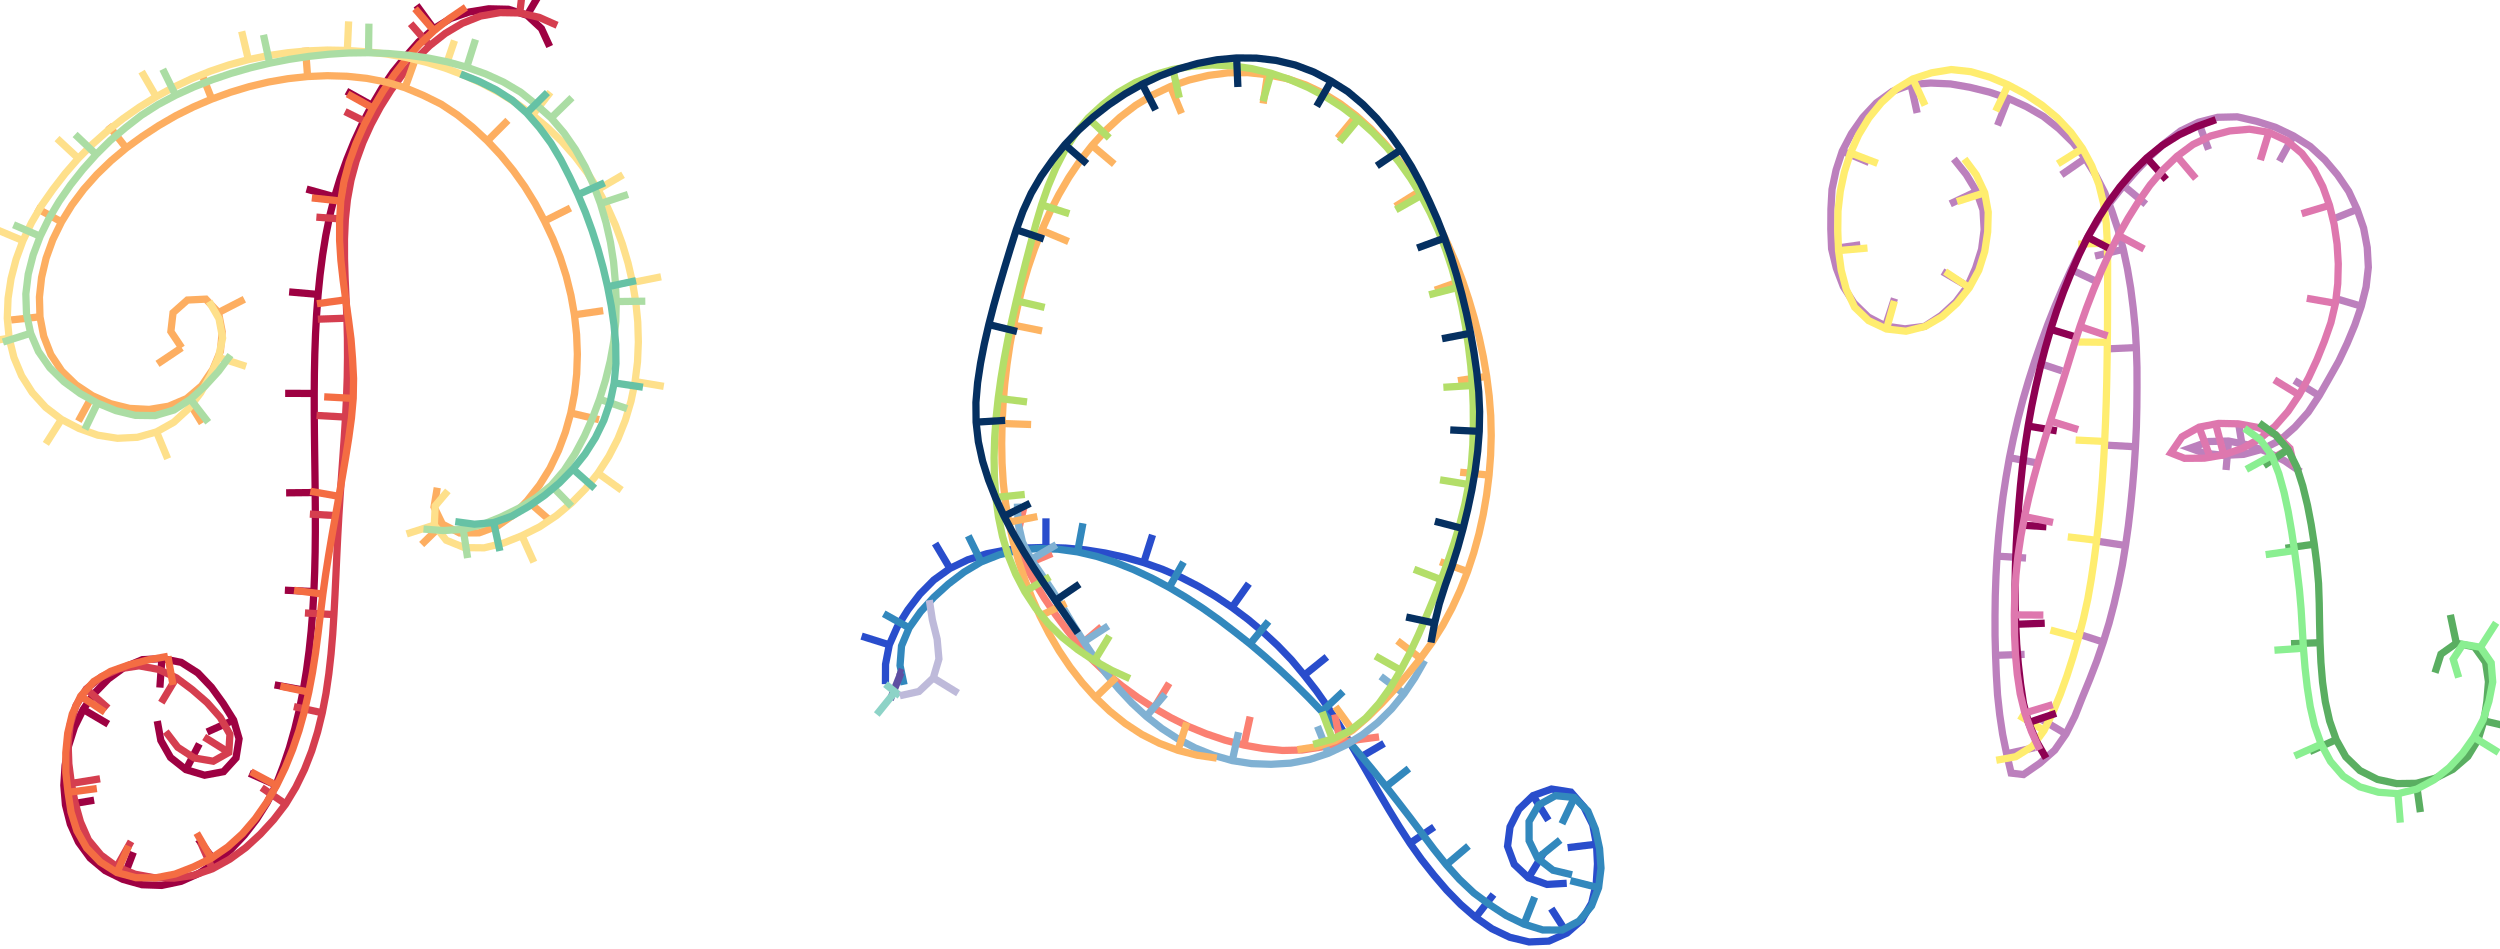 <svg viewBox = '-343.973 -130.602 687.947 261.203' xmlns = 'http://www.w3.org/2000/svg'>
<path stroke-width='2' fill='none' stroke='#9E0142' d='M -192.714 -117.804 L -194.977 -122.738 L -198.92 -126.398 L -204.066 -128.052 L -209.496 -128.179 L -214.865 -127.301 L -219.995 -125.514 L -224.625 -122.688 L -228.734 -119.114 L -232.347 -115.039 L -235.801 -110.818 L -238.878 -106.317 L -241.644 -101.617 L -244.162 -96.781 L -246.443 -91.828 L -248.499 -86.777 L -250.324 -81.639 L -251.916 -76.424 L -253.252 -71.138 L -254.327 -65.793 L -255.193 -60.408 L -255.893 -55 L -256.439 -49.574 L -256.85 -44.136 L -257.147 -38.69 L -257.344 -33.24 L -257.457 -27.788 L -257.503 -22.334 L -257.495 -16.88 L -257.449 -11.427 L -257.382 -5.973 L -257.307 -0.52 L -257.24 4.933 L -257.199 10.387 L -257.199 15.841 L -257.254 21.294 L -257.382 26.746 L -257.596 32.196 L -257.914 37.64 L -258.351 43.076 L -258.918 48.5 L -259.638 53.905 L -260.524 59.286 L -261.581 64.636 L -262.85 69.94 L -264.333 75.187 L -266.079 80.354 L -268.028 85.442 L -270.49 90.302 L -273.409 94.903 L -276.742 99.213 L -280.471 103.187 L -284.613 106.725 L -289.174 109.706 L -294.151 111.923 L -299.476 113.043 L -304.902 112.853 L -310.14 111.384 L -315.011 108.985 L -319.167 105.517 L -322.369 101.136 L -324.615 96.189 L -325.958 90.916 L -326.41 85.49 L -326.065 80.052 L -325.113 74.684 L -323.478 69.489 L -321.073 64.605 L -317.964 60.14 L -314.176 56.237 L -309.784 53.035 L -304.801 50.92 L -299.428 50.624 L -294.091 51.67 L -289.528 54.578 L -285.775 58.528 L -282.574 62.943 L -279.689 67.552 L -278.184 72.684 L -279.029 77.981 L -282.461 81.746 L -287.676 82.719 L -292.805 81.194 L -297.045 77.85 L -299.717 73.153 L -300.695 67.807' /><line stroke-width='2' x1='-198.92' y1='-126.398' x2='-194.878' y2='-133.302' fill='none' stroke='#9E0142' />
<line stroke-width='2' x1='-224.625' y1='-122.688' x2='-229.351' y2='-129.142' fill='none' stroke='#9E0142' />
<line stroke-width='2' x1='-241.644' y1='-101.617' x2='-248.642' y2='-105.495' fill='none' stroke='#9E0142' />
<line stroke-width='2' x1='-251.916' y1='-76.424' x2='-259.622' y2='-78.573' fill='none' stroke='#9E0142' />
<line stroke-width='2' x1='-256.439' y1='-49.574' x2='-264.408' y2='-50.276' fill='none' stroke='#9E0142' />
<line stroke-width='2' x1='-257.503' y1='-22.334' x2='-265.503' y2='-22.361' fill='none' stroke='#9E0142' />
<line stroke-width='2' x1='-257.24' y1='4.933' x2='-265.24' y2='5.013' fill='none' stroke='#9E0142' />
<line stroke-width='2' x1='-257.596' y1='32.196' x2='-265.587' y2='31.806' fill='none' stroke='#9E0142' />
<line stroke-width='2' x1='-260.524' y1='59.286' x2='-268.396' y2='57.861' fill='none' stroke='#9E0142' />
<line stroke-width='2' x1='-268.028' y1='85.442' x2='-275.341' y2='82.199' fill='none' stroke='#9E0142' />
<line stroke-width='2' x1='-284.613' y1='106.725' x2='-289.41' y2='100.323' fill='none' stroke='#9E0142' />
<line stroke-width='2' x1='-310.14' y1='111.384' x2='-307.281' y2='103.913' fill='none' stroke='#9E0142' />
<line stroke-width='2' x1='-325.958' y1='90.916' x2='-318.068' y2='89.592' fill='none' stroke='#9E0142' />
<line stroke-width='2' x1='-321.073' y1='64.605' x2='-314.182' y2='68.669' fill='none' stroke='#9E0142' />
<line stroke-width='2' x1='-299.428' y1='50.624' x2='-299.981' y2='58.605' fill='none' stroke='#9E0142' />
<line stroke-width='2' x1='-279.689' y1='67.552' x2='-286.986' y2='70.831' fill='none' stroke='#9E0142' />
<line stroke-width='2' x1='-292.805' y1='81.194' x2='-289.122' y2='74.092' fill='none' stroke='#9E0142' />
<path stroke-width='2' fill='none' stroke='#D53E4F' d='M -190.67 -123.641 L -195.646 -125.839 L -200.943 -127.035 L -206.375 -127.127 L -211.713 -126.189 L -216.761 -124.191 L -221.433 -121.416 L -225.711 -118.058 L -229.62 -114.272 L -233.174 -110.148 L -236.402 -105.764 L -239.298 -101.153 L -241.873 -96.355 L -244.114 -91.394 L -245.97 -86.278 L -247.39 -81.025 L -248.368 -75.671 L -248.938 -70.257 L -249.175 -64.818 L -249.168 -59.373 L -249 -53.929 L -248.751 -48.489 L -248.514 -43.048 L -248.371 -37.604 L -248.348 -32.158 L -248.426 -26.713 L -248.614 -21.27 L -248.892 -15.831 L -249.23 -10.396 L -249.606 -4.963 L -249.996 0.469 L -250.377 5.902 L -250.724 11.337 L -251.024 16.775 L -251.289 22.215 L -251.533 27.655 L -251.789 33.095 L -252.075 38.534 L -252.419 43.969 L -252.88 49.395 L -253.484 54.807 L -254.264 60.197 L -255.29 65.545 L -256.584 70.834 L -258.191 76.036 L -260.171 81.106 L -262.551 86 L -265.36 90.659 L -268.674 94.97 L -272.36 98.976 L -276.368 102.658 L -280.776 105.851 L -285.539 108.482 L -290.676 110.259 L -296.053 111.047 L -301.486 110.942 L -306.825 109.959 L -311.834 107.908 L -316.189 104.694 L -319.646 100.522 L -321.825 95.564 L -323.295 90.323 L -324.331 84.977 L -325.028 79.578 L -325.228 74.143 L -324.644 68.742 L -323.073 63.558 L -320.229 58.972 L -316.033 55.621 L -311.073 53.414 L -305.72 52.621 L -300.389 53.595 L -295.467 55.902 L -291.102 59.157 L -286.992 62.722 L -283.383 66.787 L -280.704 71.466 L -281.009 76.451 L -285.279 78.866 L -290.535 77.975 L -295.061 75.033 L -298.358 70.724' /><line stroke-width='2' x1='-200.943' y1='-127.035' x2='-199.99' y2='-134.978' fill='none' stroke='#D53E4F' />
<line stroke-width='2' x1='-225.711' y1='-118.058' x2='-230.971' y2='-124.085' fill='none' stroke='#D53E4F' />
<line stroke-width='2' x1='-241.873' y1='-96.355' x2='-249.047' y2='-99.896' fill='none' stroke='#D53E4F' />
<line stroke-width='2' x1='-248.938' y1='-70.257' x2='-256.916' y2='-70.851' fill='none' stroke='#D53E4F' />
<line stroke-width='2' x1='-248.514' y1='-43.048' x2='-256.509' y2='-42.769' fill='none' stroke='#D53E4F' />
<line stroke-width='2' x1='-248.892' y1='-15.831' x2='-256.879' y2='-16.284' fill='none' stroke='#D53E4F' />
<line stroke-width='2' x1='-250.724' y1='11.337' x2='-258.71' y2='10.862' fill='none' stroke='#D53E4F' />
<line stroke-width='2' x1='-252.075' y1='38.534' x2='-260.062' y2='38.071' fill='none' stroke='#D53E4F' />
<line stroke-width='2' x1='-255.29' y1='65.545' x2='-263.106' y2='63.841' fill='none' stroke='#D53E4F' />
<line stroke-width='2' x1='-265.36' y1='90.659' x2='-271.967' y2='86.149' fill='none' stroke='#D53E4F' />
<line stroke-width='2' x1='-285.539' y1='108.482' x2='-288.793' y2='101.174' fill='none' stroke='#D53E4F' />
<line stroke-width='2' x1='-311.834' y1='107.908' x2='-307.913' y2='100.935' fill='none' stroke='#D53E4F' />
<line stroke-width='2' x1='-324.331' y1='84.977' x2='-316.433' y2='83.704' fill='none' stroke='#D53E4F' />
<line stroke-width='2' x1='-320.229' y1='58.972' x2='-314.246' y2='64.283' fill='none' stroke='#D53E4F' />
<line stroke-width='2' x1='-295.467' y1='55.902' x2='-299.577' y2='62.766' fill='none' stroke='#D53E4F' />
<line stroke-width='2' x1='-281.009' y1='76.451' x2='-287.793' y2='72.211' fill='none' stroke='#D53E4F' />
<path stroke-width='2' fill='none' stroke='#F46D43' d='M -215.766 -128.602 L -220.27 -125.53 L -224.549 -122.153 L -228.519 -118.421 L -232.152 -114.36 L -235.487 -110.049 L -238.549 -105.539 L -241.337 -100.855 L -243.846 -96.016 L -246.05 -91.029 L -247.902 -85.902 L -249.325 -80.641 L -250.209 -75.266 L -250.523 -69.824 L -250.521 -64.374 L -250.169 -58.935 L -249.56 -53.517 L -248.833 -48.113 L -248.078 -42.713 L -247.383 -37.305 L -246.961 -31.869 L -246.679 -26.424 L -246.774 -20.975 L -247.261 -15.546 L -247.997 -10.144 L -248.851 -4.758 L -249.766 0.617 L -250.706 5.988 L -251.665 11.356 L -252.615 16.725 L -253.523 22.102 L -254.368 27.488 L -255.124 32.888 L -255.796 38.299 L -256.451 43.712 L -257.15 49.12 L -257.99 54.507 L -259.005 59.864 L -260.224 65.178 L -261.688 70.43 L -263.44 75.593 L -265.493 80.643 L -267.873 85.546 L -270.616 90.254 L -273.742 94.717 L -277.288 98.85 L -281.329 102.497 L -285.823 105.572 L -290.725 107.947 L -295.803 109.922 L -301.146 110.955 L -306.577 110.919 L -311.792 109.515 L -316.363 106.617 L -320.145 102.721 L -322.821 98.017 L -324.433 92.824 L -325.256 87.439 L -325.866 82.022 L -325.877 76.571 L -325.341 71.151 L -324.081 65.861 L -321.776 60.96 L -318.183 56.935 L -313.546 54.147 L -308.419 52.326 L -303.14 50.965 L -297.774 50.002' /><line stroke-width='2' x1='-224.549' y1='-122.153' x2='-229.771' y2='-128.213' fill='none' stroke='#F46D43' />
<line stroke-width='2' x1='-241.337' y1='-100.855' x2='-248.328' y2='-104.744' fill='none' stroke='#F46D43' />
<line stroke-width='2' x1='-250.209' y1='-75.266' x2='-258.161' y2='-76.147' fill='none' stroke='#F46D43' />
<line stroke-width='2' x1='-248.833' y1='-48.113' x2='-256.759' y2='-47.026' fill='none' stroke='#F46D43' />
<line stroke-width='2' x1='-246.774' y1='-20.975' x2='-254.762' y2='-21.403' fill='none' stroke='#F46D43' />
<line stroke-width='2' x1='-250.706' y1='5.988' x2='-258.584' y2='4.594' fill='none' stroke='#F46D43' />
<line stroke-width='2' x1='-255.124' y1='32.888' x2='-263.055' y2='31.84' fill='none' stroke='#F46D43' />
<line stroke-width='2' x1='-259.005' y1='59.864' x2='-266.835' y2='58.225' fill='none' stroke='#F46D43' />
<line stroke-width='2' x1='-267.873' y1='85.546' x2='-274.933' y2='81.783' fill='none' stroke='#F46D43' />
<line stroke-width='2' x1='-285.823' y1='105.572' x2='-289.838' y2='98.652' fill='none' stroke='#F46D43' />
<line stroke-width='2' x1='-311.792' y1='109.515' x2='-308.574' y2='102.191' fill='none' stroke='#F46D43' />
<line stroke-width='2' x1='-325.256' y1='87.439' x2='-317.325' y2='86.387' fill='none' stroke='#F46D43' />
<line stroke-width='2' x1='-321.776' y1='60.96' x2='-315.103' y2='65.373' fill='none' stroke='#F46D43' />
<line stroke-width='2' x1='-297.774' y1='50.002' x2='-296.362' y2='57.877' fill='none' stroke='#F46D43' />
<path stroke-width='2' fill='none' stroke='#FDAE61' d='M -223.647 3.601 L -224.536 8.898 L -222.225 13.636 L -217.507 16.057 L -212.151 16.03 L -207.093 14.164 L -202.645 11.074 L -198.878 7.168 L -195.519 2.89 L -192.642 -1.726 L -190.282 -6.628 L -188.375 -11.722 L -186.905 -16.958 L -185.873 -22.297 L -185.279 -27.702 L -185.094 -33.138 L -185.308 -38.572 L -185.902 -43.979 L -186.854 -49.335 L -188.157 -54.617 L -189.818 -59.798 L -191.821 -64.856 L -194.143 -69.776 L -196.7 -74.578 L -199.551 -79.21 L -202.711 -83.636 L -206.145 -87.855 L -209.859 -91.829 L -213.842 -95.534 L -218.076 -98.951 L -222.611 -101.952 L -227.489 -104.361 L -232.503 -106.464 L -237.71 -108.022 L -243.052 -109.038 L -248.459 -109.613 L -253.895 -109.773 L -259.329 -109.54 L -264.738 -108.952 L -270.099 -108.025 L -275.391 -106.763 L -280.6 -105.193 L -285.713 -103.333 L -290.713 -101.191 L -295.584 -98.769 L -300.288 -96.039 L -304.839 -93.058 L -309.24 -89.86 L -313.409 -86.366 L -317.322 -82.586 L -320.937 -78.521 L -324.196 -74.166 L -327.048 -69.536 L -329.438 -64.653 L -331.29 -59.544 L -332.532 -54.255 L -333.124 -48.854 L -332.972 -43.425 L -331.95 -38.092 L -329.981 -33.028 L -326.971 -28.506 L -323.071 -24.725 L -318.552 -21.717 L -313.587 -19.526 L -308.322 -18.224 L -302.911 -17.938 L -297.569 -18.818 L -292.587 -20.936 L -288.477 -24.444 L -285.419 -28.928 L -283.319 -33.929 L -282.831 -39.33 L -283.85 -44.6 L -287.338 -48.286 L -292.408 -48.038 L -296.359 -44.541 L -296.954 -39.37 L -293.979 -34.924' /><line stroke-width='2' x1='-222.225' y1='13.636' x2='-227.939' y2='19.235' fill='none' stroke='#FDAE61' />
<line stroke-width='2' x1='-198.878' y1='7.168' x2='-192.845' y2='12.422' fill='none' stroke='#FDAE61' />
<line stroke-width='2' x1='-186.905' y1='-16.958' x2='-179.12' y2='-15.115' fill='none' stroke='#FDAE61' />
<line stroke-width='2' x1='-185.902' y1='-43.979' x2='-177.983' y2='-45.116' fill='none' stroke='#FDAE61' />
<line stroke-width='2' x1='-194.143' y1='-69.776' x2='-186.993' y2='-73.365' fill='none' stroke='#FDAE61' />
<line stroke-width='2' x1='-209.859' y1='-91.829' x2='-204.209' y2='-97.492' fill='none' stroke='#FDAE61' />
<line stroke-width='2' x1='-232.503' y1='-106.464' x2='-229.806' y2='-113.996' fill='none' stroke='#FDAE61' />
<line stroke-width='2' x1='-259.329' y1='-109.54' x2='-259.933' y2='-117.517' fill='none' stroke='#FDAE61' />
<line stroke-width='2' x1='-285.713' y1='-103.333' x2='-288.656' y2='-110.771' fill='none' stroke='#FDAE61' />
<line stroke-width='2' x1='-309.24' y1='-89.86' x2='-314.164' y2='-96.165' fill='none' stroke='#FDAE61' />
<line stroke-width='2' x1='-327.048' y1='-69.536' x2='-334.055' y2='-73.397' fill='none' stroke='#FDAE61' />
<line stroke-width='2' x1='-332.972' y1='-43.425' x2='-340.925' y2='-42.557' fill='none' stroke='#FDAE61' />
<line stroke-width='2' x1='-318.552' y1='-21.717' x2='-322.397' y2='-14.702' fill='none' stroke='#FDAE61' />
<line stroke-width='2' x1='-292.587' y1='-20.936' x2='-288.377' y2='-14.134' fill='none' stroke='#FDAE61' />
<line stroke-width='2' x1='-283.85' y1='-44.6' x2='-276.734' y2='-48.254' fill='none' stroke='#FDAE61' />
<line stroke-width='2' x1='-293.979' y1='-34.924' x2='-300.628' y2='-30.474' fill='none' stroke='#FDAE61' />
<path stroke-width='2' fill='none' stroke='#FEE08B' d='M -220.729 4.476 L -224.221 8.608 L -224.456 13.882 L -221.181 18.061 L -216.181 20.088 L -210.757 20.151 L -205.447 18.847 L -200.357 16.813 L -195.455 14.351 L -190.891 11.308 L -186.681 7.793 L -182.838 3.882 L -179.415 -0.4 L -176.441 -5.005 L -173.927 -9.877 L -171.893 -14.968 L -170.327 -20.224 L -169.211 -25.594 L -168.54 -31.038 L -168.311 -36.52 L -168.474 -42.003 L -169.015 -47.462 L -169.911 -52.874 L -171.147 -58.218 L -172.715 -63.474 L -174.608 -68.622 L -176.847 -73.63 L -179.433 -78.467 L -182.38 -83.095 L -185.693 -87.468 L -189.318 -91.585 L -193.242 -95.417 L -197.437 -98.95 L -201.872 -102.176 L -206.522 -105.084 L -211.361 -107.667 L -216.358 -109.932 L -221.489 -111.874 L -226.735 -113.479 L -232.07 -114.761 L -237.471 -115.718 L -242.922 -116.337 L -248.395 -116.726 L -253.879 -116.827 L -259.36 -116.6 L -264.822 -116.087 L -270.249 -115.283 L -275.626 -114.19 L -280.922 -112.758 L -286.121 -111.004 L -291.209 -108.954 L -296.168 -106.609 L -300.986 -103.986 L -305.648 -101.095 L -310.138 -97.943 L -314.444 -94.544 L -318.547 -90.902 L -322.426 -87.022 L -326.023 -82.879 L -329.377 -78.536 L -332.533 -74.051 L -335.306 -69.32 L -337.665 -64.371 L -339.554 -59.224 L -340.932 -53.918 L -341.756 -48.498 L -341.973 -43.018 L -341.459 -37.559 L -340.144 -32.238 L -338.026 -27.188 L -335.09 -22.571 L -331.414 -18.517 L -327.071 -15.201 L -322.211 -12.68 L -317.048 -10.843 L -311.641 -9.994 L -306.169 -10.268 L -300.9 -11.754 L -296.132 -14.425 L -292.104 -18.122 L -288.784 -22.479 L -286.078 -27.241 L -283.861 -32.257 L -282.716 -37.584 L -283.709 -42.911 L -286.436 -47.65' /><line stroke-width='2' x1='-224.456' y1='13.882' x2='-232.075' y2='16.323' fill='none' stroke='#FEE08B' />
<line stroke-width='2' x1='-200.357' y1='16.813' x2='-197.074' y2='24.108' fill='none' stroke='#FEE08B' />
<line stroke-width='2' x1='-179.415' y1='-0.4' x2='-172.922' y2='4.273' fill='none' stroke='#FEE08B' />
<line stroke-width='2' x1='-169.211' y1='-25.594' x2='-161.318' y2='-24.29' fill='none' stroke='#FEE08B' />
<line stroke-width='2' x1='-169.911' y1='-52.874' x2='-162.063' y2='-54.429' fill='none' stroke='#FEE08B' />
<line stroke-width='2' x1='-179.433' y1='-78.467' x2='-172.527' y2='-82.505' fill='none' stroke='#FEE08B' />
<line stroke-width='2' x1='-197.437' y1='-98.95' x2='-192.504' y2='-105.248' fill='none' stroke='#FEE08B' />
<line stroke-width='2' x1='-221.489' y1='-111.874' x2='-218.901' y2='-119.444' fill='none' stroke='#FEE08B' />
<line stroke-width='2' x1='-248.395' y1='-116.726' x2='-248.037' y2='-124.718' fill='none' stroke='#FEE08B' />
<line stroke-width='2' x1='-275.626' y1='-114.19' x2='-277.467' y2='-121.975' fill='none' stroke='#FEE08B' />
<line stroke-width='2' x1='-300.986' y1='-103.986' x2='-305.008' y2='-110.901' fill='none' stroke='#FEE08B' />
<line stroke-width='2' x1='-322.426' y1='-87.022' x2='-328.279' y2='-92.476' fill='none' stroke='#FEE08B' />
<line stroke-width='2' x1='-337.665' y1='-64.371' x2='-345.039' y2='-67.474' fill='none' stroke='#FEE08B' />
<line stroke-width='2' x1='-341.459' y1='-37.559' x2='-349.346' y2='-36.22' fill='none' stroke='#FEE08B' />
<line stroke-width='2' x1='-327.071' y1='-15.201' x2='-331.356' y2='-8.446' fill='none' stroke='#FEE08B' />
<line stroke-width='2' x1='-300.9' y1='-11.754' x2='-297.837' y2='-4.363' fill='none' stroke='#FEE08B' />
<line stroke-width='2' x1='-283.861' y1='-32.257' x2='-276.252' y2='-29.787' fill='none' stroke='#FEE08B' />
<path stroke-width='2' fill='none' stroke='#ABDDA4' d='M -227.44 14.983 L -221.976 15.394 L -216.515 15.052 L -211.207 13.737 L -206.13 11.675 L -201.212 9.257 L -196.522 6.426 L -192.28 2.974 L -188.716 -1.175 L -185.722 -5.764 L -183.146 -10.603 L -180.912 -15.609 L -178.982 -20.74 L -177.354 -25.974 L -176.039 -31.295 L -175.076 -36.69 L -174.515 -42.141 L -174.393 -47.62 L -174.65 -53.096 L -175.14 -58.557 L -175.993 -63.972 L -177.201 -69.319 L -178.746 -74.578 L -180.654 -79.715 L -182.938 -84.696 L -185.623 -89.472 L -188.743 -93.975 L -192.303 -98.141 L -196.388 -101.79 L -200.671 -105.209 L -205.385 -108.002 L -210.373 -110.271 L -215.535 -112.11 L -220.818 -113.568 L -226.19 -114.65 L -231.622 -115.389 L -237.082 -115.878 L -242.56 -116.101 L -248.042 -116.02 L -253.514 -115.673 L -258.965 -115.087 L -264.385 -114.266 L -269.766 -113.214 L -275.096 -111.932 L -280.364 -110.416 L -285.559 -108.663 L -290.661 -106.657 L -295.651 -104.388 L -300.49 -101.81 L -305.099 -98.849 L -309.426 -95.481 L -313.615 -91.952 L -317.507 -88.092 L -321.16 -84.005 L -324.564 -79.71 L -327.687 -75.204 L -330.496 -70.497 L -332.911 -65.576 L -334.846 -60.449 L -336.209 -55.145 L -336.863 -49.711 L -336.682 -44.247 L -335.545 -38.903 L -333.389 -33.885 L -330.263 -29.402 L -326.362 -25.564 L -321.937 -22.332 L -317.147 -19.67 L -312.077 -17.602 L -306.766 -16.307 L -301.329 -16.233 L -296.123 -17.768 L -291.558 -20.735 L -287.505 -24.421 L -283.81 -28.468 L -280.555 -32.878' /><line stroke-width='2' x1='-216.515' y1='15.052' x2='-215.298' y2='22.959' fill='none' stroke='#ABDDA4' />
<line stroke-width='2' x1='-192.28' y1='2.974' x2='-186.699' y2='8.706' fill='none' stroke='#ABDDA4' />
<line stroke-width='2' x1='-178.982' y1='-20.74' x2='-171.416' y2='-18.143' fill='none' stroke='#ABDDA4' />
<line stroke-width='2' x1='-174.393' y1='-47.62' x2='-166.393' y2='-47.719' fill='none' stroke='#ABDDA4' />
<line stroke-width='2' x1='-178.746' y1='-74.578' x2='-171.154' y2='-77.099' fill='none' stroke='#ABDDA4' />
<line stroke-width='2' x1='-192.303' y1='-98.141' x2='-186.584' y2='-103.735' fill='none' stroke='#ABDDA4' />
<line stroke-width='2' x1='-215.535' y1='-112.11' x2='-213.127' y2='-119.739' fill='none' stroke='#ABDDA4' />
<line stroke-width='2' x1='-242.56' y1='-116.101' x2='-242.457' y2='-124.1' fill='none' stroke='#ABDDA4' />
<line stroke-width='2' x1='-269.766' y1='-113.214' x2='-271.469' y2='-121.031' fill='none' stroke='#ABDDA4' />
<line stroke-width='2' x1='-295.651' y1='-104.388' x2='-299.19' y2='-111.562' fill='none' stroke='#ABDDA4' />
<line stroke-width='2' x1='-317.507' y1='-88.092' x2='-323.309' y2='-93.6' fill='none' stroke='#ABDDA4' />
<line stroke-width='2' x1='-332.911' y1='-65.576' x2='-340.252' y2='-68.754' fill='none' stroke='#ABDDA4' />
<line stroke-width='2' x1='-335.545' y1='-38.903' x2='-343.169' y2='-36.48' fill='none' stroke='#ABDDA4' />
<line stroke-width='2' x1='-317.147' y1='-19.67' x2='-320.607' y2='-12.457' fill='none' stroke='#ABDDA4' />
<line stroke-width='2' x1='-291.558' y1='-20.735' x2='-286.671' y2='-14.401' fill='none' stroke='#ABDDA4' />
<path stroke-width='2' fill='none' stroke='#66C2A5' d='M -218.685 12.939 L -213.406 13.645 L -208.115 13.2 L -203.111 11.415 L -198.492 8.756 L -194.12 5.707 L -190.037 2.283 L -186.301 -1.517 L -182.973 -5.679 L -180.12 -10.181 L -177.788 -14.975 L -176.059 -20.018 L -174.964 -25.234 L -174.478 -30.541 L -174.542 -35.871 L -175.016 -41.182 L -175.777 -46.46 L -176.777 -51.699 L -177.993 -56.891 L -179.413 -62.032 L -181.035 -67.113 L -182.859 -72.125 L -184.927 -77.042 L -187.196 -81.869 L -189.623 -86.617 L -192.355 -91.194 L -195.52 -95.478 L -199.024 -99.498 L -203.002 -103.024 L -207.489 -105.892 L -212.263 -108.264 L -217.226 -110.215' /><line stroke-width='2' x1='-208.115' y1='13.2' x2='-206.421' y2='21.019' fill='none' stroke='#66C2A5' />
<line stroke-width='2' x1='-186.301' y1='-1.517' x2='-180.317' y2='3.792' fill='none' stroke='#66C2A5' />
<line stroke-width='2' x1='-174.964' y1='-25.234' x2='-167.053' y2='-24.045' fill='none' stroke='#66C2A5' />
<line stroke-width='2' x1='-176.777' y1='-51.699' x2='-168.951' y2='-53.361' fill='none' stroke='#66C2A5' />
<line stroke-width='2' x1='-184.927' y1='-77.042' x2='-177.618' y2='-80.295' fill='none' stroke='#66C2A5' />
<line stroke-width='2' x1='-199.024' y1='-99.498' x2='-193.343' y2='-105.131' fill='none' stroke='#66C2A5' />
<path stroke-width='2' fill='none' stroke='#294dcc' d='M 87.161 112.456 L 81.731 112.771 L 76.636 110.954 L 72.713 107.25 L 70.871 102.282 L 71.556 96.935 L 73.993 92.096 L 77.882 88.336 L 82.959 86.523 L 88.305 87.366 L 91.884 91.474 L 94.313 96.336 L 95.35 101.692 L 95.621 107.151 L 95.272 112.6 L 94.027 117.907 L 91.307 122.584 L 87.213 126.164 L 82.233 128.373 L 76.79 128.602 L 71.492 127.319 L 66.57 124.97 L 62.086 121.855 L 57.958 118.271 L 54.136 114.361 L 50.583 110.205 L 47.193 105.911 L 44.035 101.445 L 41.064 96.852 L 38.209 92.186 L 35.435 87.471 L 32.704 82.731 L 29.974 77.991 L 27.207 73.272 L 24.369 68.596 L 21.415 63.992 L 18.285 59.505 L 14.92 55.193 L 11.421 50.991 L 7.628 47.05 L 3.621 43.329 L -0.575 39.821 L -4.947 36.536 L -9.495 33.498 L -14.207 30.723 L -19.075 28.229 L -24.093 26.053 L -29.244 24.214 L -34.51 22.742 L -39.853 21.574 L -45.253 20.715 L -50.698 20.213 L -56.164 20.037 L -61.631 20.192 L -67.072 20.742 L -72.442 21.774 L -77.65 23.431 L -82.562 25.816 L -86.994 28.993 L -90.826 32.88 L -94.145 37.222 L -97.044 41.856 L -99.256 46.844 L -100.29 52.194 L -100.318 57.658' /><line stroke-width='2' x1='76.636' y1='110.954' x2='80.816' y2='104.132' fill='none' stroke='#294dcc' />
<line stroke-width='2' x1='77.882' y1='88.336' x2='82.103' y2='95.132' fill='none' stroke='#294dcc' />
<line stroke-width='2' x1='95.35' y1='101.692' x2='87.407' y2='102.653' fill='none' stroke='#294dcc' />
<line stroke-width='2' x1='87.213' y1='126.164' x2='82.909' y2='119.42' fill='none' stroke='#294dcc' />
<line stroke-width='2' x1='62.086' y1='121.855' x2='66.997' y2='115.54' fill='none' stroke='#294dcc' />
<line stroke-width='2' x1='44.035' y1='101.445' x2='50.661' y2='96.963' fill='none' stroke='#294dcc' />
<line stroke-width='2' x1='29.974' y1='77.991' x2='36.891' y2='73.972' fill='none' stroke='#294dcc' />
<line stroke-width='2' x1='14.92' y1='55.193' x2='21.148' y2='50.171' fill='none' stroke='#294dcc' />
<line stroke-width='2' x1='-4.947' y1='36.536' x2='-0.321' y2='30.009' fill='none' stroke='#294dcc' />
<line stroke-width='2' x1='-29.244' y1='24.214' x2='-26.82' y2='16.59' fill='none' stroke='#294dcc' />
<line stroke-width='2' x1='-56.164' y1='20.037' x2='-56.149' y2='12.037' fill='none' stroke='#294dcc' />
<line stroke-width='2' x1='-82.562' y1='25.816' x2='-86.654' y2='18.941' fill='none' stroke='#294dcc' />
<line stroke-width='2' x1='-99.256' y1='46.844' x2='-106.889' y2='44.448' fill='none' stroke='#294dcc' />
<path stroke-width='2' fill='none' stroke='#3288BD' d='M 88.62 110.122 L 83.366 108.864 L 79.138 105.572 L 76.804 100.747 L 76.79 95.459 L 79.447 90.901 L 84.06 88.348 L 89.271 88.865 L 92.976 92.586 L 95.046 97.584 L 96.191 102.892 L 96.588 108.301 L 95.927 113.677 L 93.987 118.689 L 90.56 122.851 L 85.892 125.329 L 80.574 125.303 L 75.401 123.703 L 70.515 121.339 L 65.974 118.361 L 61.605 115.134 L 57.654 111.406 L 54.02 107.368 L 50.625 103.126 L 47.359 98.783 L 44.092 94.441 L 40.779 90.134 L 37.436 85.849 L 34.044 81.604 L 30.587 77.411 L 27.064 73.274 L 23.468 69.2 L 19.79 65.2 L 16.027 61.28 L 12.167 57.455 L 8.208 53.734 L 4.158 50.111 L 0.016 46.593 L -4.25 43.228 L -8.563 39.923 L -12.998 36.783 L -17.556 33.824 L -22.225 31.045 L -27.02 28.49 L -31.937 26.182 L -36.984 24.174 L -42.154 22.51 L -47.441 21.269 L -52.82 20.524 L -58.247 20.334 L -63.658 20.806 L -68.947 22.035 L -73.992 24.025 L -78.652 26.807 L -82.977 30.089 L -86.995 33.742 L -90.665 37.743 L -93.802 42.166 L -95.895 47.149 L -96.299 52.528 L -95.195 57.835' /><line stroke-width='2' x1='79.138' y1='105.572' x2='85.359' y2='100.542' fill='none' stroke='#3288BD' />
<line stroke-width='2' x1='89.271' y1='88.865' x2='85.84' y2='96.091' fill='none' stroke='#3288BD' />
<line stroke-width='2' x1='95.927' y1='113.677' x2='88.167' y2='111.731' fill='none' stroke='#3288BD' />
<line stroke-width='2' x1='75.401' y1='123.703' x2='78.334' y2='116.26' fill='none' stroke='#3288BD' />
<line stroke-width='2' x1='54.02' y1='107.368' x2='60.119' y2='102.191' fill='none' stroke='#3288BD' />
<line stroke-width='2' x1='37.436' y1='85.849' x2='43.715' y2='80.891' fill='none' stroke='#3288BD' />
<line stroke-width='2' x1='19.79' y1='65.2' x2='25.62' y2='59.721' fill='none' stroke='#3288BD' />
<line stroke-width='2' x1='0.016' y1='46.593' x2='5.084' y2='40.403' fill='none' stroke='#3288BD' />
<line stroke-width='2' x1='-22.225' y1='31.045' x2='-18.297' y2='24.076' fill='none' stroke='#3288BD' />
<line stroke-width='2' x1='-47.441' y1='21.269' x2='-45.976' y2='13.404' fill='none' stroke='#3288BD' />
<line stroke-width='2' x1='-73.992' y1='24.025' x2='-77.521' y2='16.846' fill='none' stroke='#3288BD' />
<line stroke-width='2' x1='-93.802' y1='42.166' x2='-100.795' y2='38.28' fill='none' stroke='#3288BD' />
<path stroke-width='2' fill='none' stroke='#5E4FA2' d='M -96.988 54.089 L -96.502 54.284 L -96.016 54.478 L -95.529 54.673' /><line stroke-width='2' x1='-96.016' y1='54.478' x2='-98.988' y2='61.906' fill='none' stroke='#5E4FA2' />
<path stroke-width='2' fill='none' stroke='#8DD3C7' d='M -100.318 57.658 L -98.999 58.723 L -97.679 59.787 L -96.359 60.851' /><line stroke-width='2' x1='-97.679' y1='59.787' x2='-102.701' y2='66.015' fill='none' stroke='#8DD3C7' />
<path stroke-width='2' fill='none' stroke='#BEBADA' d='M -96.359 60.851 L -91.097 59.675 L -87.154 55.947 L -85.604 50.731 L -86.089 45.282 L -87.408 39.956 L -88.233 34.536' /><line stroke-width='2' x1='-87.154' y1='55.947' x2='-80.338' y2='60.136' fill='none' stroke='#BEBADA' />
<path stroke-width='2' fill='none' stroke='#FB8072' d='M 35.505 72.183 L 30.175 72.879 L 24.883 73.812 L 19.633 74.965 L 14.327 75.788 L 8.958 75.91 L 3.611 75.376 L -1.677 74.429 L -6.877 73.077 L -11.967 71.355 L -16.938 69.312 L -21.744 66.907 L -26.409 64.238 L -30.916 61.311 L -35.258 58.145 L -39.432 54.759 L -43.313 51.042 L -46.937 47.074 L -50.279 42.867 L -53.49 38.557 L -56.506 34.109 L -59.314 29.526 L -61.852 24.791 L -63.444 19.707 L -63.479 14.368 L -62.261 9.145' /><line stroke-width='2' x1='24.883' y1='73.812' x2='23.331' y2='65.964' fill='none' stroke='#FB8072' />
<line stroke-width='2' x1='-1.677' y1='74.429' x2='0.036' y2='66.615' fill='none' stroke='#FB8072' />
<line stroke-width='2' x1='-26.409' y1='64.238' x2='-22.242' y2='57.409' fill='none' stroke='#FB8072' />
<line stroke-width='2' x1='-46.937' y1='47.074' x2='-40.847' y2='41.886' fill='none' stroke='#FB8072' />
<line stroke-width='2' x1='-61.852' y1='24.791' x2='-54.476' y2='21.693' fill='none' stroke='#FB8072' />
<path stroke-width='2' fill='none' stroke='#80B1D3' d='M 48.055 51.171 L 45.388 55.839 L 42.384 60.295 L 38.982 64.452 L 35.163 68.228 L 30.953 71.561 L 26.397 74.403 L 21.542 76.695 L 16.443 78.381 L 11.169 79.397 L 5.805 79.715 L 0.435 79.53 L -4.873 78.704 L -10.041 77.24 L -15.028 75.246 L -19.79 72.761 L -24.299 69.841 L -28.534 66.534 L -32.478 62.884 L -36.141 58.95 L -39.554 54.797 L -42.735 50.463 L -45.73 45.998 L -48.58 41.439 L -51.338 36.824 L -54.168 32.254 L -57.16 27.787 L -60.189 23.345 L -62.612 18.563 L -63.818 13.347 L -64.01 7.979' /><line stroke-width='2' x1='42.384' y1='60.295' x2='35.965' y2='55.521' fill='none' stroke='#80B1D3' />
<line stroke-width='2' x1='21.542' y1='76.695' x2='18.573' y2='69.267' fill='none' stroke='#80B1D3' />
<line stroke-width='2' x1='-4.873' y1='78.704' x2='-3.164' y2='70.888' fill='none' stroke='#80B1D3' />
<line stroke-width='2' x1='-28.534' y1='66.534' x2='-23.35' y2='60.441' fill='none' stroke='#80B1D3' />
<line stroke-width='2' x1='-45.73' y1='45.998' x2='-39.016' y2='41.649' fill='none' stroke='#80B1D3' />
<line stroke-width='2' x1='-60.189' y1='23.345' x2='-53.302' y2='19.275' fill='none' stroke='#80B1D3' />
<path stroke-width='2' fill='none' stroke='#FDB462' d='M -9.145 78.019 L -14.539 77.225 L -19.819 75.875 L -24.916 73.947 L -29.776 71.49 L -34.333 68.504 L -38.588 65.1 L -42.529 61.334 L -46.164 57.272 L -49.503 52.962 L -52.553 48.442 L -55.307 43.735 L -57.795 38.883 L -60.024 33.906 L -62 28.825 L -63.719 23.65 L -65.181 18.397 L -66.373 13.077 L -67.279 7.7 L -67.892 2.281 L -68.229 -3.162 L -68.323 -8.614 L -68.222 -14.067 L -67.943 -19.513 L -67.49 -24.948 L -66.862 -30.365 L -66.061 -35.759 L -65.058 -41.119 L -63.909 -46.45 L -62.596 -51.743 L -61.061 -56.976 L -59.298 -62.137 L -57.31 -67.215 L -55.09 -72.195 L -52.61 -77.051 L -49.861 -81.759 L -46.819 -86.283 L -43.467 -90.581 L -39.798 -94.613 L -35.797 -98.315 L -31.465 -101.626 L -26.806 -104.458 L -21.882 -106.793 L -16.736 -108.586 L -11.436 -109.85 L -6.036 -110.564 L -0.593 -110.611 L 4.823 -110.019 L 10.174 -108.977 L 15.333 -107.233 L 20.258 -104.895 L 24.895 -102.027 L 29.238 -98.733 L 33.289 -95.085 L 37.061 -91.15 L 40.556 -86.966 L 43.792 -82.578 L 46.786 -78.021 L 49.548 -73.319 L 52.072 -68.486 L 54.368 -63.539 L 56.533 -58.534 L 58.457 -53.431 L 60.188 -48.26 L 61.725 -43.028 L 63.067 -37.742 L 64.209 -32.41 L 65.133 -27.036 L 65.824 -21.627 L 66.25 -16.191 L 66.382 -10.739 L 66.21 -5.288 L 65.785 0.148 L 65.115 5.56 L 64.193 10.934 L 63.014 16.258 L 61.573 21.517 L 59.86 26.693 L 57.869 31.769 L 55.591 36.723 L 53.013 41.528 L 50.115 46.147 L 46.925 50.569 L 43.503 54.816 L 39.94 58.944 L 36.235 62.945 L 32.347 66.767 L 28.219 70.328 L 23.579 73.155 L 18.421 74.87 L 13.033 75.685' /><line stroke-width='2' x1='-19.819' y1='75.875' x2='-17.409' y2='68.246' fill='none' stroke='#FDB462' />
<line stroke-width='2' x1='-42.529' y1='61.334' x2='-36.78' y2='55.771' fill='none' stroke='#FDB462' />
<line stroke-width='2' x1='-57.795' y1='38.883' x2='-50.582' y2='35.421' fill='none' stroke='#FDB462' />
<line stroke-width='2' x1='-66.373' y1='13.077' x2='-58.523' y2='11.536' fill='none' stroke='#FDB462' />
<line stroke-width='2' x1='-68.222' y1='-14.067' x2='-60.227' y2='-13.788' fill='none' stroke='#FDB462' />
<line stroke-width='2' x1='-65.058' y1='-41.119' x2='-57.216' y2='-39.541' fill='none' stroke='#FDB462' />
<line stroke-width='2' x1='-57.31' y1='-67.215' x2='-49.93' y2='-64.127' fill='none' stroke='#FDB462' />
<line stroke-width='2' x1='-43.467' y1='-90.581' x2='-37.35' y2='-85.426' fill='none' stroke='#FDB462' />
<line stroke-width='2' x1='-21.882' y1='-106.793' x2='-18.848' y2='-99.391' fill='none' stroke='#FDB462' />
<line stroke-width='2' x1='4.823' y1='-110.019' x2='3.623' y2='-102.109' fill='none' stroke='#FDB462' />
<line stroke-width='2' x1='29.238' y1='-98.733' x2='24.14' y2='-92.567' fill='none' stroke='#FDB462' />
<line stroke-width='2' x1='46.786' y1='-78.021' x2='39.993' y2='-73.797' fill='none' stroke='#FDB462' />
<line stroke-width='2' x1='58.457' y1='-53.431' x2='50.92' y2='-50.75' fill='none' stroke='#FDB462' />
<line stroke-width='2' x1='65.133' y1='-27.036' x2='57.222' y2='-25.851' fill='none' stroke='#FDB462' />
<line stroke-width='2' x1='65.785' y1='0.148' x2='57.825' y2='-0.655' fill='none' stroke='#FDB462' />
<line stroke-width='2' x1='59.86' y1='26.693' x2='52.336' y2='23.974' fill='none' stroke='#FDB462' />
<line stroke-width='2' x1='46.925' y1='50.569' x2='40.564' y2='45.718' fill='none' stroke='#FDB462' />
<line stroke-width='2' x1='28.219' y1='70.328' x2='23.51' y2='63.861' fill='none' stroke='#FDB462' />
<path stroke-width='2' fill='none' stroke='#B3DE69' d='M -33.076 56.131 L -38.047 53.865 L -42.822 51.215 L -47.37 48.191 L -51.641 44.793 L -55.53 40.964 L -58.989 36.743 L -61.98 32.178 L -64.494 27.332 L -66.528 22.265 L -68.095 17.033 L -69.211 11.685 L -69.94 6.271 L -70.333 0.823 L -70.426 -4.639 L -70.263 -10.099 L -69.876 -15.548 L -69.294 -20.98 L -68.545 -26.392 L -67.651 -31.782 L -66.634 -37.15 L -65.512 -42.497 L -64.3 -47.825 L -63.023 -53.137 L -61.694 -58.437 L -60.315 -63.724 L -58.892 -68.999 L -57.343 -74.238 L -55.541 -79.394 L -53.422 -84.428 L -50.929 -89.287 L -48.012 -93.905 L -44.544 -98.122 L -40.526 -101.823 L -36.232 -105.187 L -31.503 -107.903 L -26.461 -109.991 L -21.215 -111.49 L -15.834 -112.397 L -10.385 -112.725 L -4.93 -112.49 L 0.477 -111.723 L 5.788 -110.448 L 10.964 -108.704 L 15.98 -106.545 L 20.806 -103.99 L 25.407 -101.049 L 29.756 -97.748 L 33.824 -94.106 L 37.596 -90.157 L 41.067 -85.941 L 44.227 -81.485 L 47.077 -76.825 L 49.62 -71.99 L 51.874 -67.013 L 53.858 -61.924 L 55.581 -56.74 L 57.053 -51.48 L 58.302 -46.161 L 59.322 -40.795 L 60.101 -35.388 L 60.747 -29.962 L 61.193 -24.517 L 61.421 -19.058 L 61.462 -13.595 L 61.308 -8.134 L 60.91 -2.686 L 60.193 2.728 L 59.144 8.088 L 57.811 13.386 L 56.247 18.619 L 54.495 23.794 L 52.598 28.918 L 50.587 33.998 L 48.499 39.048 L 46.345 44.069 L 44.028 49.015 L 41.477 53.846 L 38.679 58.535 L 35.495 62.969 L 31.846 67.026 L 27.575 70.407 L 22.673 72.781 L 17.41 74.226' /><line stroke-width='2' x1='-42.822' y1='51.215' x2='-38.663' y2='44.381' fill='none' stroke='#B3DE69' />
<line stroke-width='2' x1='-61.98' y1='32.178' x2='-55.075' y2='28.139' fill='none' stroke='#B3DE69' />
<line stroke-width='2' x1='-69.94' y1='6.271' x2='-61.982' y2='5.45' fill='none' stroke='#B3DE69' />
<line stroke-width='2' x1='-69.294' y1='-20.98' x2='-61.353' y2='-20.006' fill='none' stroke='#B3DE69' />
<line stroke-width='2' x1='-64.3' y1='-47.825' x2='-56.51' y2='-46.003' fill='none' stroke='#B3DE69' />
<line stroke-width='2' x1='-57.343' y1='-74.238' x2='-49.728' y2='-71.783' fill='none' stroke='#B3DE69' />
<line stroke-width='2' x1='-44.544' y1='-98.122' x2='-38.731' y2='-92.626' fill='none' stroke='#B3DE69' />
<line stroke-width='2' x1='-21.215' y1='-111.49' x2='-19.448' y2='-103.688' fill='none' stroke='#B3DE69' />
<line stroke-width='2' x1='5.788' y1='-110.448' x2='3.575' y2='-102.76' fill='none' stroke='#B3DE69' />
<line stroke-width='2' x1='29.756' y1='-97.748' x2='24.665' y2='-91.576' fill='none' stroke='#B3DE69' />
<line stroke-width='2' x1='47.077' y1='-76.825' x2='40.121' y2='-72.873' fill='none' stroke='#B3DE69' />
<line stroke-width='2' x1='57.053' y1='-51.48' x2='49.306' y2='-49.487' fill='none' stroke='#B3DE69' />
<line stroke-width='2' x1='61.193' y1='-24.517' x2='53.208' y2='-24.024' fill='none' stroke='#B3DE69' />
<line stroke-width='2' x1='60.193' y1='2.728' x2='52.298' y2='1.434' fill='none' stroke='#B3DE69' />
<line stroke-width='2' x1='52.598' y1='28.918' x2='45.127' y2='26.057' fill='none' stroke='#B3DE69' />
<line stroke-width='2' x1='41.477' y1='53.846' x2='34.502' y2='49.928' fill='none' stroke='#B3DE69' />
<line stroke-width='2' x1='22.673' y1='72.781' x2='19.859' y2='65.292' fill='none' stroke='#B3DE69' />
<path stroke-width='2' fill='none' stroke='#053061' d='M -47.375 43.581 L -50.482 39.12 L -53.551 34.633 L -56.587 30.124 L -59.568 25.578 L -62.434 20.959 L -65.151 16.252 L -67.681 11.441 L -69.968 6.511 L -71.959 1.455 L -73.59 -3.73 L -74.751 -9.039 L -75.37 -14.437 L -75.422 -19.868 L -74.96 -25.282 L -74.146 -30.656 L -73.102 -35.99 L -71.879 -41.286 L -70.519 -46.549 L -69.057 -51.785 L -67.522 -57 L -65.942 -62.201 L -64.311 -67.387 L -62.466 -72.498 L -60.209 -77.439 L -57.468 -82.125 L -54.327 -86.561 L -50.93 -90.801 L -47.196 -94.746 L -43.164 -98.388 L -38.885 -101.738 L -34.372 -104.766 L -29.641 -107.443 L -24.721 -109.75 L -19.634 -111.659 L -14.408 -113.144 L -9.073 -114.161 L -3.665 -114.66 L 1.765 -114.611 L 7.157 -113.977 L 12.44 -112.72 L 17.52 -110.797 L 22.333 -108.275 L 26.93 -105.383 L 31.083 -101.88 L 34.894 -98.008 L 38.37 -93.833 L 41.535 -89.416 L 44.421 -84.812 L 47.016 -80.037 L 49.367 -75.137 L 51.572 -70.168 L 53.548 -65.104 L 55.314 -59.963 L 56.904 -54.765 L 58.329 -49.52 L 59.592 -44.233 L 60.697 -38.91 L 61.641 -33.557 L 62.409 -28.176 L 62.953 -22.768 L 63.192 -17.339 L 63.09 -11.905 L 62.665 -6.486 L 61.966 -1.095 L 61.041 4.261 L 59.919 9.58 L 58.63 14.86 L 57.187 20.101 L 55.549 25.283 L 53.74 30.409 L 52.085 35.586 L 50.803 40.867 L 49.807 46.21' /><line stroke-width='2' x1='-53.551' y1='34.633' x2='-46.931' y2='30.141' fill='none' stroke='#053061' />
<line stroke-width='2' x1='-67.681' y1='11.441' x2='-60.51' y2='7.895' fill='none' stroke='#053061' />
<line stroke-width='2' x1='-75.37' y1='-14.437' x2='-67.385' y2='-14.931' fill='none' stroke='#053061' />
<line stroke-width='2' x1='-71.879' y1='-41.286' x2='-64.108' y2='-39.386' fill='none' stroke='#053061' />
<line stroke-width='2' x1='-64.311' y1='-67.387' x2='-56.732' y2='-64.828' fill='none' stroke='#053061' />
<line stroke-width='2' x1='-50.93' y1='-90.801' x2='-44.898' y2='-85.546' fill='none' stroke='#053061' />
<line stroke-width='2' x1='-29.641' y1='-107.443' x2='-25.971' y2='-100.335' fill='none' stroke='#053061' />
<line stroke-width='2' x1='-3.665' y1='-114.66' x2='-3.334' y2='-106.666' fill='none' stroke='#053061' />
<line stroke-width='2' x1='22.333' y1='-108.275' x2='18.343' y2='-101.341' fill='none' stroke='#053061' />
<line stroke-width='2' x1='41.535' y1='-89.416' x2='34.891' y2='-84.961' fill='none' stroke='#053061' />
<line stroke-width='2' x1='53.548' y1='-65.104' x2='46.037' y2='-62.35' fill='none' stroke='#053061' />
<line stroke-width='2' x1='60.697' y1='-38.91' x2='52.841' y2='-37.402' fill='none' stroke='#053061' />
<line stroke-width='2' x1='63.09' y1='-11.905' x2='55.1' y2='-12.293' fill='none' stroke='#053061' />
<line stroke-width='2' x1='58.63' y1='14.86' x2='50.887' y2='12.85' fill='none' stroke='#053061' />
<line stroke-width='2' x1='50.803' y1='40.867' x2='42.981' y2='39.189' fill='none' stroke='#053061' />
<path stroke-width='2' fill='none' stroke='#BC80BD' d='M 193.683 -86.869 L 197.084 -82.597 L 199.916 -77.936 L 201.711 -72.837 L 202.024 -67.395 L 201.321 -62.009 L 199.667 -56.812 L 197.463 -51.818 L 194.208 -47.471 L 190.191 -43.778 L 185.646 -40.802 L 180.244 -40.112 L 174.884 -40.868 L 170.113 -43.38 L 166.21 -47.178 L 163.278 -51.737 L 161.337 -56.829 L 160.043 -62.131 L 159.824 -67.576 L 159.86 -73.038 L 160.156 -78.486 L 161.281 -83.828 L 162.983 -89.004 L 165.508 -93.833 L 168.644 -98.299 L 172.364 -102.279 L 176.777 -105.463 L 181.879 -107.335 L 187.312 -107.752 L 192.765 -107.506 L 198.145 -106.57 L 203.447 -105.257 L 208.625 -103.544 L 213.596 -101.287 L 218.327 -98.57 L 222.6 -95.189 L 226.491 -91.359 L 229.841 -87.052 L 232.71 -82.404 L 235.219 -77.556 L 237.187 -72.461 L 238.911 -67.279 L 240.309 -62.001 L 241.447 -56.658 L 242.352 -51.273 L 243.036 -45.853 L 243.582 -40.418 L 243.899 -34.965 L 244.078 -29.505 L 244.092 -24.042 L 244.047 -18.579 L 243.918 -13.118 L 243.659 -7.662 L 243.317 -2.21 L 242.867 3.234 L 242.33 8.671 L 241.7 14.097 L 240.934 19.506 L 240.064 24.899 L 238.992 30.255 L 237.783 35.583 L 236.398 40.865 L 234.802 46.09 L 233.036 51.258 L 231.07 56.354 L 228.998 61.409 L 226.992 66.49 L 224.54 71.369 L 221.431 75.841 L 217.328 79.441 L 212.837 82.539 L 209.454 82.14 L 208.204 76.822 L 207.111 71.471 L 206.303 66.07 L 205.709 60.64 L 205.381 55.187 L 205.164 49.729 L 205.022 44.268 L 205.013 38.805 L 205.085 33.343 L 205.278 27.884 L 205.571 22.429 L 205.998 16.983 L 206.552 11.549 L 207.21 6.125 L 208.04 0.726 L 208.978 -4.655 L 210.084 -10.005 L 211.319 -15.326 L 212.694 -20.612 L 214.241 -25.851 L 215.899 -31.056 L 217.683 -36.219 L 219.549 -41.353 L 221.561 -46.432 L 223.702 -51.458 L 225.966 -56.429 L 228.372 -61.333 L 230.969 -66.137 L 233.863 -70.768 L 236.975 -75.258 L 240.366 -79.535 L 243.977 -83.634 L 247.739 -87.594 L 251.784 -91.263 L 256.11 -94.588 L 261.013 -96.965 L 266.293 -98.326 L 271.676 -98.453 L 276.996 -97.225 L 282.197 -95.569 L 287.113 -93.219 L 291.736 -90.315 L 295.753 -86.631 L 299.278 -82.461 L 302.346 -77.952 L 304.645 -72.999 L 306.44 -67.85 L 307.442 -62.495 L 307.745 -57.045 L 307.13 -51.645 L 305.8 -46.35 L 304.029 -41.185 L 301.93 -36.142 L 299.6 -31.203 L 296.92 -26.442 L 294.208 -21.7 L 291.195 -17.165 L 287.558 -13.095 L 283.478 -9.478 L 278.663 -7.016 L 273.404 -5.567 L 267.963 -5.296 L 262.538 -5.907 L 258.732 -7.284 L 263.842 -9.108 L 269.271 -9.24 L 274.616 -8.175 L 279.752 -6.339 L 284.606 -3.847 L 289.116 -0.777' /><line stroke-width='2' x1='199.916' y1='-77.936' x2='192.686' y2='-74.513' fill='none' stroke='#BC80BD' />
<line stroke-width='2' x1='197.463' y1='-51.818' x2='190.557' y2='-55.857' fill='none' stroke='#BC80BD' />
<line stroke-width='2' x1='174.884' y1='-40.868' x2='177.342' y2='-48.481' fill='none' stroke='#BC80BD' />
<line stroke-width='2' x1='160.043' y1='-62.131' x2='167.964' y2='-63.246' fill='none' stroke='#BC80BD' />
<line stroke-width='2' x1='162.983' y1='-89.004' x2='170.352' y2='-85.89' fill='none' stroke='#BC80BD' />
<line stroke-width='2' x1='181.879' y1='-107.335' x2='183.579' y2='-99.518' fill='none' stroke='#BC80BD' />
<line stroke-width='2' x1='208.625' y1='-103.544' x2='205.711' y2='-96.094' fill='none' stroke='#BC80BD' />
<line stroke-width='2' x1='229.841' y1='-87.052' x2='223.27' y2='-82.488' fill='none' stroke='#BC80BD' />
<line stroke-width='2' x1='240.309' y1='-62.001' x2='232.528' y2='-60.143' fill='none' stroke='#BC80BD' />
<line stroke-width='2' x1='243.899' y1='-34.965' x2='235.907' y2='-34.601' fill='none' stroke='#BC80BD' />
<line stroke-width='2' x1='243.659' y1='-7.662' x2='235.671' y2='-8.102' fill='none' stroke='#BC80BD' />
<line stroke-width='2' x1='240.934' y1='19.506' x2='233.024' y2='18.308' fill='none' stroke='#BC80BD' />
<line stroke-width='2' x1='234.802' y1='46.09' x2='227.191' y2='43.627' fill='none' stroke='#BC80BD' />
<line stroke-width='2' x1='224.54' y1='71.369' x2='217.665' y2='67.279' fill='none' stroke='#BC80BD' />
<line stroke-width='2' x1='208.204' y1='76.822' x2='216.018' y2='75.106' fill='none' stroke='#BC80BD' />
<line stroke-width='2' x1='205.164' y1='49.729' x2='213.16' y2='49.466' fill='none' stroke='#BC80BD' />
<line stroke-width='2' x1='205.571' y1='22.429' x2='213.554' y2='22.956' fill='none' stroke='#BC80BD' />
<line stroke-width='2' x1='208.978' y1='-4.655' x2='216.836' y2='-3.158' fill='none' stroke='#BC80BD' />
<line stroke-width='2' x1='215.899' y1='-31.056' x2='223.491' y2='-28.536' fill='none' stroke='#BC80BD' />
<line stroke-width='2' x1='225.966' y1='-56.429' x2='233.198' y2='-53.01' fill='none' stroke='#BC80BD' />
<line stroke-width='2' x1='240.366' y1='-79.535' x2='246.504' y2='-74.404' fill='none' stroke='#BC80BD' />
<line stroke-width='2' x1='261.013' y1='-96.965' x2='263.77' y2='-89.456' fill='none' stroke='#BC80BD' />
<line stroke-width='2' x1='287.113' y1='-93.219' x2='283.254' y2='-86.211' fill='none' stroke='#BC80BD' />
<line stroke-width='2' x1='304.645' y1='-72.999' x2='297.23' y2='-69.994' fill='none' stroke='#BC80BD' />
<line stroke-width='2' x1='305.8' y1='-46.35' x2='298.13' y2='-48.624' fill='none' stroke='#BC80BD' />
<line stroke-width='2' x1='294.208' y1='-21.7' x2='287.399' y2='-25.902' fill='none' stroke='#BC80BD' />
<line stroke-width='2' x1='273.404' y1='-5.567' x2='272.135' y2='-13.466' fill='none' stroke='#BC80BD' />
<line stroke-width='2' x1='269.271' y1='-9.24' x2='268.582' y2='-1.269' fill='none' stroke='#BC80BD' />
<path stroke-width='2' fill='none' stroke='#FFED6F' d='M 196.601 -86.869 L 199.852 -82.492 L 202.172 -77.576 L 203.147 -72.234 L 202.998 -66.784 L 202.186 -61.397 L 200.541 -56.209 L 197.946 -51.432 L 194.544 -47.178 L 190.504 -43.521 L 185.792 -40.783 L 180.521 -39.459 L 175.145 -40.063 L 170.226 -42.372 L 166.38 -46.068 L 164.074 -50.98 L 162.688 -56.249 L 161.952 -61.652 L 161.744 -67.104 L 161.806 -72.562 L 162.434 -77.983 L 163.573 -83.319 L 165.239 -88.513 L 167.476 -93.485 L 170.305 -98.142 L 173.746 -102.365 L 177.766 -106.039 L 182.401 -108.877 L 187.568 -110.568 L 192.948 -111.464 L 198.364 -110.876 L 203.604 -109.358 L 208.637 -107.253 L 213.442 -104.672 L 217.975 -101.64 L 222.168 -98.156 L 225.896 -94.181 L 229.078 -89.756 L 231.654 -84.951 L 233.59 -79.852 L 234.898 -74.555 L 235.634 -69.148 L 235.932 -63.698 L 235.996 -58.239 L 235.999 -52.781 L 235.991 -47.322 L 235.969 -41.863 L 235.927 -36.404 L 235.85 -30.945 L 235.756 -25.487 L 235.617 -20.03 L 235.429 -14.575 L 235.188 -9.121 L 234.889 -3.67 L 234.527 1.777 L 234.092 7.218 L 233.579 12.653 L 232.978 18.078 L 232.281 23.492 L 231.478 28.892 L 230.541 34.27 L 229.36 39.599 L 228 44.886 L 226.489 50.131 L 224.826 55.33 L 222.979 60.466 L 220.882 65.504 L 218.497 70.412 L 215.284 74.788 L 210.701 77.632 L 205.355 78.603' /><line stroke-width='2' x1='202.172' y1='-77.576' x2='194.555' y2='-75.129' fill='none' stroke='#FFED6F' />
<line stroke-width='2' x1='197.946' y1='-51.432' x2='191.281' y2='-55.857' fill='none' stroke='#FFED6F' />
<line stroke-width='2' x1='175.145' y1='-40.063' x2='177.32' y2='-47.762' fill='none' stroke='#FFED6F' />
<line stroke-width='2' x1='161.952' y1='-61.652' x2='169.922' y2='-62.345' fill='none' stroke='#FFED6F' />
<line stroke-width='2' x1='165.239' y1='-88.513' x2='172.707' y2='-85.645' fill='none' stroke='#FFED6F' />
<line stroke-width='2' x1='182.401' y1='-108.877' x2='185.757' y2='-101.615' fill='none' stroke='#FFED6F' />
<line stroke-width='2' x1='208.637' y1='-107.253' x2='205.196' y2='-100.03' fill='none' stroke='#FFED6F' />
<line stroke-width='2' x1='229.078' y1='-89.756' x2='222.291' y2='-85.522' fill='none' stroke='#FFED6F' />
<line stroke-width='2' x1='235.932' y1='-63.698' x2='227.937' y2='-63.432' fill='none' stroke='#FFED6F' />
<line stroke-width='2' x1='235.927' y1='-36.404' x2='227.927' y2='-36.492' fill='none' stroke='#FFED6F' />
<line stroke-width='2' x1='235.188' y1='-9.121' x2='227.198' y2='-9.516' fill='none' stroke='#FFED6F' />
<line stroke-width='2' x1='232.978' y1='18.078' x2='225.035' y2='17.127' fill='none' stroke='#FFED6F' />
<line stroke-width='2' x1='228' y1='44.886' x2='220.281' y2='42.782' fill='none' stroke='#FFED6F' />
<line stroke-width='2' x1='218.497' y1='70.412' x2='211.646' y2='66.28' fill='none' stroke='#FFED6F' />
<path stroke-width='2' fill='none' stroke='#8E0152' d='M 219.074 78.02 L 216.347 73.279 L 214.224 68.242 L 212.844 62.957 L 212.035 57.545 L 211.419 52.108 L 210.976 46.653 L 210.703 41.188 L 210.575 35.717 L 210.534 30.244 L 210.639 24.773 L 210.852 19.304 L 211.159 13.84 L 211.55 8.381 L 212.022 2.929 L 212.592 -2.514 L 213.289 -7.942 L 214.123 -13.35 L 215.088 -18.737 L 216.194 -24.097 L 217.435 -29.427 L 218.814 -34.723 L 220.336 -39.979 L 222.013 -45.188 L 223.869 -50.336 L 225.915 -55.411 L 228.1 -60.429 L 230.503 -65.345 L 233.187 -70.114 L 236.127 -74.728 L 239.358 -79.142 L 242.905 -83.306 L 246.787 -87.156 L 251.035 -90.597 L 255.668 -93.495 L 260.617 -95.821 L 265.767 -97.668' /><line stroke-width='2' x1='214.224' y1='68.242' x2='221.8' y2='65.671' fill='none' stroke='#8E0152' />
<line stroke-width='2' x1='210.703' y1='41.188' x2='218.698' y2='40.895' fill='none' stroke='#8E0152' />
<line stroke-width='2' x1='211.159' y1='13.84' x2='219.143' y2='14.35' fill='none' stroke='#8E0152' />
<line stroke-width='2' x1='214.123' y1='-13.35' x2='222.014' y2='-12.036' fill='none' stroke='#8E0152' />
<line stroke-width='2' x1='220.336' y1='-39.979' x2='227.987' y2='-37.64' fill='none' stroke='#8E0152' />
<line stroke-width='2' x1='230.503' y1='-65.345' x2='237.586' y2='-61.625' fill='none' stroke='#8E0152' />
<line stroke-width='2' x1='246.787' y1='-87.156' x2='252.129' y2='-81.201' fill='none' stroke='#8E0152' />
<path stroke-width='2' fill='none' stroke='#DE77AE' d='M 217.321 75.685 L 215.062 70.727 L 213.226 65.6 L 211.936 60.309 L 211.13 54.922 L 210.639 49.495 L 210.382 44.052 L 210.323 38.603 L 210.447 33.155 L 210.77 27.715 L 211.328 22.294 L 212.131 16.904 L 213.143 11.55 L 214.332 6.231 L 215.663 0.947 L 217.112 -4.307 L 218.65 -9.535 L 220.245 -14.746 L 221.872 -19.948 L 223.494 -25.151 L 225.109 -30.356 L 226.71 -35.566 L 228.388 -40.75 L 230.202 -45.889 L 232.156 -50.976 L 234.259 -56.004 L 236.522 -60.961 L 238.968 -65.83 L 241.647 -70.575 L 244.543 -75.192 L 247.66 -79.66 L 251.183 -83.814 L 255.104 -87.591 L 259.472 -90.83 L 264.352 -93.185 L 269.609 -94.575 L 275.02 -95.049 L 280.371 -94.193 L 285.295 -91.909 L 289.453 -88.405 L 292.734 -84.065 L 295.226 -79.228 L 297.057 -74.101 L 298.346 -68.811 L 299.142 -63.424 L 299.472 -57.988 L 299.329 -52.543 L 298.697 -47.133 L 297.446 -41.832 L 295.647 -36.688 L 293.611 -31.633 L 291.32 -26.69 L 288.696 -21.918 L 285.652 -17.405 L 282.069 -13.314 L 277.861 -9.876 L 273.096 -7.261 L 267.971 -5.427 L 262.604 -4.518 L 257.158 -4.477 L 253.411 -5.958 L 256.454 -10.4 L 261.17 -13.055 L 266.509 -14.091 L 271.949 -13.98 L 277.297 -12.99 L 282.321 -10.938 L 286.172 -7.201 L 287.362 -1.942' /><line stroke-width='2' x1='213.226' y1='65.6' x2='220.888' y2='63.3' fill='none' stroke='#DE77AE' />
<line stroke-width='2' x1='210.323' y1='38.603' x2='218.323' y2='38.651' fill='none' stroke='#DE77AE' />
<line stroke-width='2' x1='213.143' y1='11.55' x2='220.978' y2='13.165' fill='none' stroke='#DE77AE' />
<line stroke-width='2' x1='220.245' y1='-14.746' x2='227.887' y2='-12.382' fill='none' stroke='#DE77AE' />
<line stroke-width='2' x1='228.388' y1='-40.75' x2='235.966' y2='-38.187' fill='none' stroke='#DE77AE' />
<line stroke-width='2' x1='238.968' y1='-65.83' x2='246.027' y2='-62.067' fill='none' stroke='#DE77AE' />
<line stroke-width='2' x1='255.104' y1='-87.591' x2='260.273' y2='-81.484' fill='none' stroke='#DE77AE' />
<line stroke-width='2' x1='280.371' y1='-94.193' x2='278.034' y2='-86.542' fill='none' stroke='#DE77AE' />
<line stroke-width='2' x1='297.057' y1='-74.101' x2='289.393' y2='-71.806' fill='none' stroke='#DE77AE' />
<line stroke-width='2' x1='298.697' y1='-47.133' x2='290.818' y2='-48.518' fill='none' stroke='#DE77AE' />
<line stroke-width='2' x1='288.696' y1='-21.918' x2='281.867' y2='-26.086' fill='none' stroke='#DE77AE' />
<line stroke-width='2' x1='267.971' y1='-5.427' x2='265.947' y2='-13.166' fill='none' stroke='#DE77AE' />
<line stroke-width='2' x1='261.17' y1='-13.055' x2='263.929' y2='-5.546' fill='none' stroke='#DE77AE' />
<line stroke-width='2' x1='286.172' y1='-7.201' x2='279.196' y2='-3.286' fill='none' stroke='#DE77AE' />
<path stroke-width='2' fill='none' stroke='#5AAE61' d='M 277.732 -14.201 L 282.123 -11.007 L 285.653 -6.905 L 288.057 -2.045 L 289.709 3.134 L 290.998 8.417 L 292.02 13.758 L 292.86 19.132 L 293.561 24.526 L 294.049 29.943 L 294.233 35.379 L 294.325 40.818 L 294.451 46.256 L 294.695 51.689 L 295.144 57.109 L 295.9 62.493 L 297.087 67.798 L 298.887 72.925 L 301.535 77.667 L 305.427 81.437 L 310.258 83.88 L 315.549 85.029 L 320.959 84.949 L 326.176 83.551 L 331.016 81.099 L 335.112 77.574 L 337.929 72.956 L 339.547 67.772 L 340.361 62.395 L 340.798 56.985 L 340.008 51.665 L 336.964 47.433 L 331.957 46.401 L 327.718 49.407 L 326.091 54.516' /><line stroke-width='2' x1='285.653' y1='-6.905' x2='278.983' y2='-2.487' fill='none' stroke='#5AAE61' />
<line stroke-width='2' x1='292.86' y1='19.132' x2='284.941' y2='20.265' fill='none' stroke='#5AAE61' />
<line stroke-width='2' x1='294.451' y1='46.256' x2='286.455' y2='46.528' fill='none' stroke='#5AAE61' />
<line stroke-width='2' x1='298.887' y1='72.925' x2='291.593' y2='76.212' fill='none' stroke='#5AAE61' />
<line stroke-width='2' x1='320.959' y1='84.949' x2='322.062' y2='92.873' fill='none' stroke='#5AAE61' />
<line stroke-width='2' x1='339.547' y1='67.772' x2='347.343' y2='69.569' fill='none' stroke='#5AAE61' />
<line stroke-width='2' x1='331.957' y1='46.401' x2='330.314' y2='38.571' fill='none' stroke='#5AAE61' />
<path stroke-width='2' fill='none' stroke='#8AEF91' d='M 273.648 -12.742 L 278.016 -9.603 L 281.176 -5.27 L 283.123 -0.241 L 284.567 4.958 L 285.698 10.236 L 286.623 15.554 L 287.419 20.894 L 288.135 26.244 L 288.773 31.605 L 289.241 36.984 L 289.565 42.373 L 289.883 47.762 L 290.324 53.142 L 290.931 58.506 L 291.749 63.841 L 292.959 69.098 L 294.76 74.18 L 297.322 78.922 L 300.843 83 L 305.36 85.912 L 310.536 87.41 L 315.874 87.803 L 321.07 86.54 L 325.806 83.994 L 330.01 80.632 L 333.668 76.673 L 336.778 72.267 L 339.313 67.504 L 340.934 62.356 L 341.973 57.074 L 341.548 51.79 L 338.609 47.509 L 333.772 46.685 L 331.096 50.784 L 332.598 55.839' /><line stroke-width='2' x1='281.176' y1='-5.27' x2='274.154' y2='-1.437' fill='none' stroke='#8AEF91' />
<line stroke-width='2' x1='287.419' y1='20.894' x2='279.498' y2='22.014' fill='none' stroke='#8AEF91' />
<line stroke-width='2' x1='289.883' y1='47.762' x2='281.903' y2='48.324' fill='none' stroke='#8AEF91' />
<line stroke-width='2' x1='294.76' y1='74.18' x2='287.449' y2='77.427' fill='none' stroke='#8AEF91' />
<line stroke-width='2' x1='315.874' y1='87.803' x2='316.533' y2='95.775' fill='none' stroke='#8AEF91' />
<line stroke-width='2' x1='336.778' y1='72.267' x2='343.59' y2='76.461' fill='none' stroke='#8AEF91' />
<line stroke-width='2' x1='338.609' y1='47.509' x2='342.919' y2='40.77' fill='none' stroke='#8AEF91' />
</svg>

